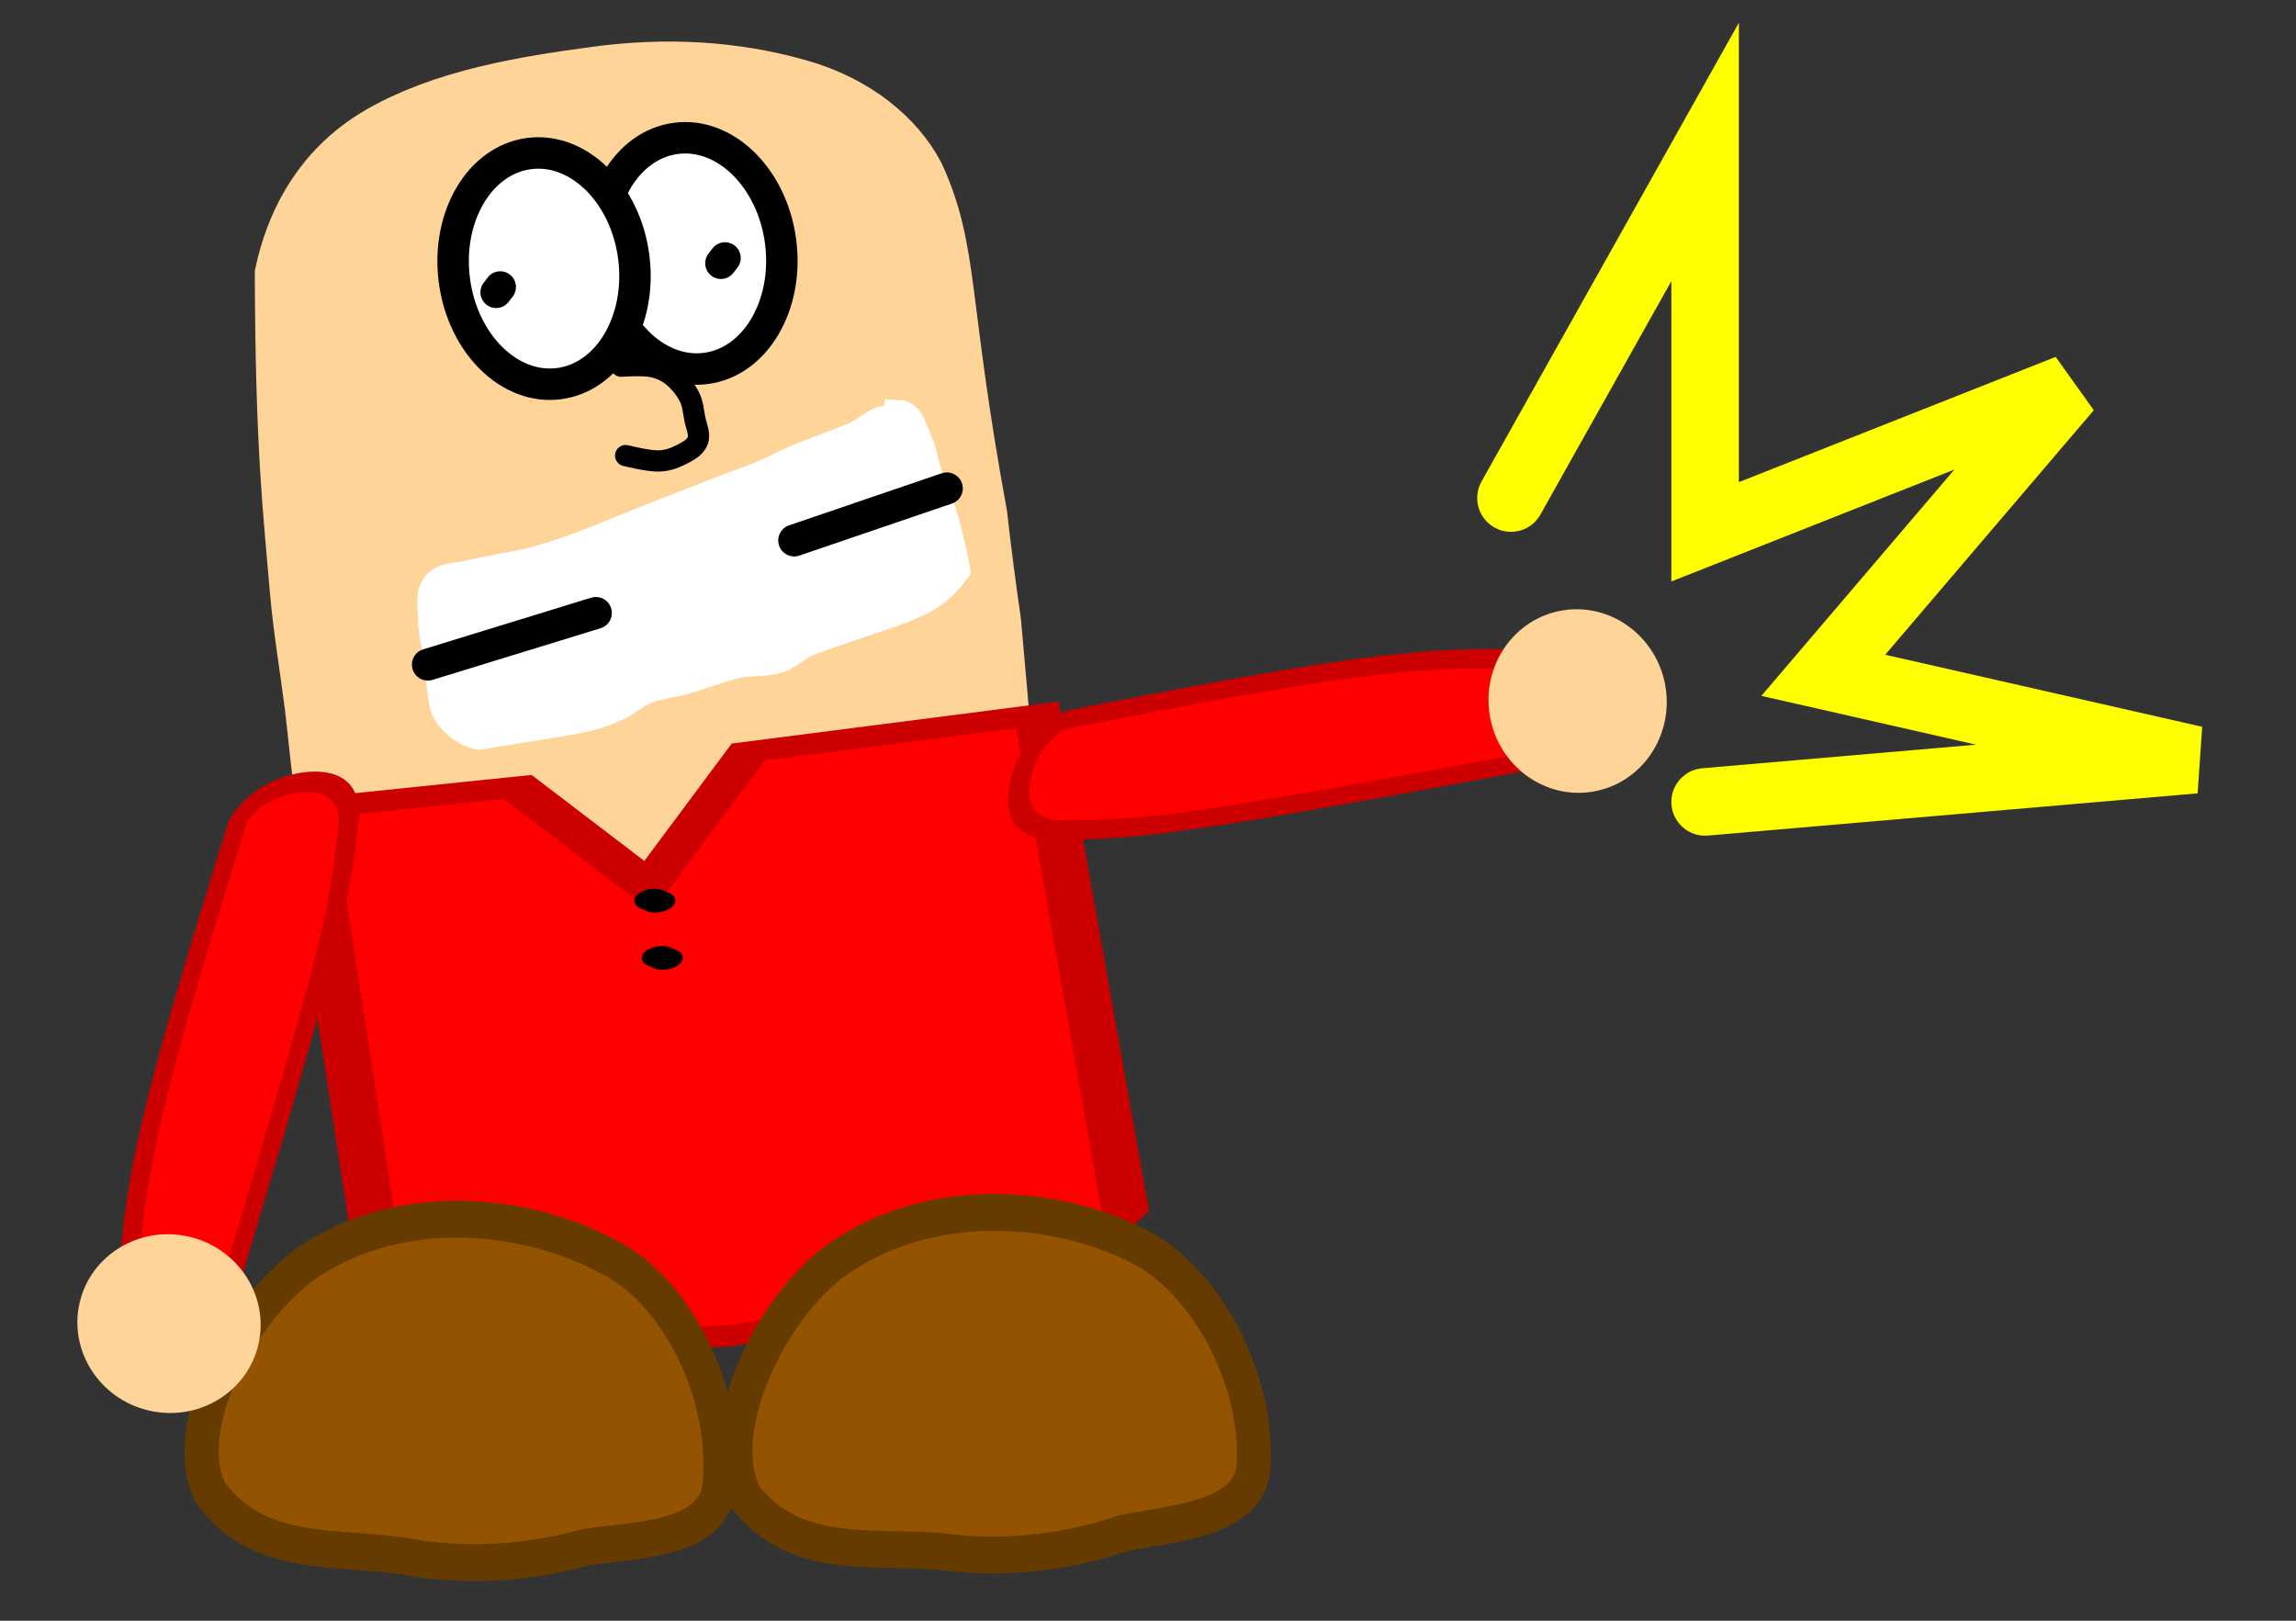 <svg version="1.1" width="68" height="48" viewBox="3 0 68 48" xmlns="http://www.w3.org/2000/svg" xmlns:xlink="http://www.w3.org/1999/xlink">
  <rect x="3" y="0" width="68" height="48" fill="#333333" stroke="none"/>
  <!-- Exported by Scratch - http://scratch.mit.edu/ -->
  <g id="ID0.8060927535407245">
    <path id="ID0.08809070056304336" fill="#FFD499" stroke="#FFD499" stroke-width="2" stroke-linecap="round" d="M 246 185.300 C 245.980 186.048 246.001 186.757 246 187.550 C 245.996 188.249 245.967 188.955 246 189.650 C 246.032 190.318 246.125 190.985 246.200 191.650 C 246.275 192.317 246.350 192.986 246.450 193.650 C 246.550 194.319 246.487 195.051 246.800 195.650 C 247.116 196.255 247.648 196.777 248.250 197.100 C 248.849 197.421 249.571 197.509 250.250 197.500 C 250.916 197.492 251.639 197.409 252.200 197.050 C 252.769 196.685 253.158 196.060 253.450 195.450 C 253.738 194.849 253.850 194.164 253.900 193.500 C 254.047 191.545 254.095 189.568 254.150 187.600 C 254.143 186.901 254.142 186.200 254.150 185.500 C 253.991 181.252 254.228 180.358 253.900 178.850 C 253.715 178.142 253.282 177.502 252.700 177.150 C 251.952 176.691 251.161 176.494 250.350 176.500 C 249.410 176.507 248.387 176.551 247.600 177.050 C 246.923 177.494 246.549 178.360 246.350 179.150 C 246.053 182.515 246.050 183.695 246 185.300 Z " transform="matrix(2.146, -0.277, 0.195, 1.509, -550.9, -194.1)"/>
    <path id="ID0.0726902256719768" fill="#FF0000" stroke="#CC0000" stroke-width="2" stroke-linecap="round" d="M 209.500 227.500 L 209 179.500 L 218 180 L 223 191 L 228 179.500 L 240.500 179.500 L 241.500 227.500 L 239 231.500 L 233.500 233.500 L 224 234.500 L 213.500 232.500 L 209.500 227.500 Z " transform="matrix(0.685, -0.088, 0.04, 0.308, -138.2, -12.95)"/>
    <path id="ID0.8850112343207002" fill="none" stroke="#000000" stroke-width="2" stroke-linecap="round" d="M 240.500 194 L 240.800 194.300 " transform="matrix(0.521, -0.067, 0.04, 0.308, -110.75, -17)"/>
    <path id="ID0.16972909634932876" fill="none" stroke="#000000" stroke-width="2" stroke-linecap="round" d="M 240.500 199.500 L 240.800 199.800 " transform="matrix(0.521, -0.067, 0.04, 0.308, -110.75, -17)"/>
  </g>
  <g id="ID0.1477178898639977">
    <path id="ID0.5619839346036315" fill="#FF0000" stroke="#CC0000" stroke-width="2" stroke-linecap="round" d="M 282.550 231 C 306.841 200.371 308.320 199.171 315.500 193 C 318.114 191.163 320.546 191.730 322.500 193 C 324.499 194.299 326.520 196.941 325.500 199.500 C 309.865 219.642 303.238 227.753 292 235 C 288.841 236.950 281.120 234.340 282.550 231 Z " transform="matrix(-0.144, -0.184, 0.282, -0.22, 25.2, 125.1)"/>
    <path id="ID0.6155663500539958" fill="#FFD499" stroke="none" d="M 241.250 209 C 243.526 209 245.589 209.924 247.082 211.418 C 248.576 212.911 249.500 214.974 249.500 217.250 C 249.500 219.526 248.576 221.589 247.082 223.082 C 245.589 224.576 243.526 225.500 241.250 225.500 C 238.974 225.500 236.911 224.576 235.418 223.082 C 233.924 221.589 233 219.526 233 217.250 C 233 214.974 233.924 212.911 235.418 211.418 C 236.911 209.924 238.974 209 241.250 209 Z " transform="matrix(-0.056, -0.325, 0.315, -0.054, -5.2, 110.9)"/>
  </g>
  <path id="ID0.5486297779716551" fill="#935301" stroke="#663B00" stroke-width="6" stroke-linecap="round" d="M 319.350 238.550 C 307.238 245.500 295.597 266.776 302 278 C 311.189 288.839 325.526 285.577 337.700 286.950 C 347.701 288.070 358.478 286.995 368.500 283.850 C 376.746 282.212 390.961 281.771 391.550 272.850 C 392.439 259.122 383.380 242.675 371 237 C 355.369 229.848 334.427 229.344 319.350 238.550 Z " transform="matrix(0.168, 0, -0, 0.182, -25.65, -6.25)"/>
  <path id="ID0.5486297779716551" fill="#935301" stroke="#663B00" stroke-width="6" stroke-linecap="round" d="M 319.350 238.550 C 307.238 245.500 295.597 266.776 302 278 C 311.189 288.839 325.526 285.577 337.700 286.950 C 347.701 288.070 358.478 286.995 368.500 283.850 C 376.746 282.212 390.961 281.771 391.550 272.850 C 392.439 259.122 383.380 242.675 371 237 C 355.369 229.848 334.427 229.344 319.350 238.550 Z " transform="matrix(0.168, 0.009, -0.01, 0.182, -38.75, -9.15)"/>
  <path id="ID0.643749819137156" fill="#FFFFFF" stroke="#000000" stroke-width="2" d="M 234.750 143.750 C 236.336 143.750 237.774 144.576 238.815 145.911 C 239.856 147.247 240.500 149.090 240.500 151.125 C 240.500 153.160 239.856 155.003 238.815 156.339 C 237.774 157.674 236.336 158.500 234.750 158.500 C 233.164 158.500 231.726 157.674 230.685 156.339 C 229.644 155.003 229 153.160 229 151.125 C 229 149.090 229.644 147.247 230.685 145.911 C 231.726 144.576 233.164 143.750 234.750 143.750 Z " transform="matrix(-0.462, 0.06, 0.06, 0.462, 122.85, -76.4)"/>
  <path id="ID0.643749819137156" fill="#FFFFFF" stroke="#000000" stroke-width="2" d="M 234.750 143.750 C 236.336 143.750 237.774 144.576 238.815 145.911 C 239.856 147.247 240.500 149.090 240.500 151.125 C 240.500 153.160 239.856 155.003 238.815 156.339 C 237.774 157.674 236.336 158.500 234.750 158.500 C 233.164 158.500 231.726 157.674 230.685 156.339 C 229.644 155.003 229 153.160 229 151.125 C 229 149.090 229.644 147.247 230.685 145.911 C 231.726 144.576 233.164 143.750 234.750 143.750 Z " transform="matrix(-0.462, 0.06, 0.06, 0.462, 118.5, -75.95)"/>
  <path id="ID0.7692075585946441" fill="none" stroke="#000000" stroke-width="2" stroke-linecap="round" d="M 233.750 150.250 L 234.050 150.550 " transform="matrix(-0.462, 0.06, 0.06, 0.462, 123.45, -75.8)"/>
  <path id="ID0.731148752849549" fill="none" stroke="#000000" stroke-width="2" stroke-linecap="round" d="M 242.500 150 L 242.800 150.300 " transform="matrix(-0.462, 0.06, 0.06, 0.462, 120.85, -75.35)"/>
  <path id="ID0.8540973095223308" fill="none" stroke="#000000" stroke-width="2" stroke-linecap="round" d="M 255.250 160.850 C 255.250 160.850 253.312 160.956 252.400 161.250 C 251.731 161.466 251.089 161.846 250.600 162.350 C 250.012 162.957 249.545 163.708 249.250 164.500 C 248.999 165.176 249.042 165.930 249 166.650 C 248.959 167.348 248.664 168.136 249 168.750 C 249.330 169.354 250.102 169.617 250.750 169.850 C 251.430 170.094 252.182 170.234 252.900 170.150 C 253.936 170.029 255.900 169.250 255.900 169.250 " transform="matrix(-0.312, 0.04, 0.04, 0.312, 94.6, -49.55)"/>
  <g id="ID0.9504517368040979">
    <path id="ID0.36374237248674035" fill="#FFFFFF" stroke="#FFFFFF" stroke-width="2" stroke-linecap="round" d="M 255.650 198 C 256.477 197.339 257.355 198.205 258.300 198.500 C 258.955 198.705 259.634 198.833 260.300 199 C 260.966 199.167 261.640 199.311 262.300 199.500 C 263.039 199.711 263.759 199.996 264.500 200.200 C 265.209 200.395 265.936 200.525 266.650 200.700 C 268.650 201.191 270.653 201.695 272.650 202.200 C 273.484 202.411 274.315 202.643 275.150 202.850 C 275.864 203.026 276.579 203.206 277.300 203.350 C 277.995 203.489 278.696 203.616 279.400 203.700 C 280.096 203.783 280.801 203.799 281.500 203.850 C 282.166 203.899 282.837 203.917 283.500 204 C 284.171 204.084 285.007 203.887 285.500 204.350 C 286 204.820 285.915 205.669 286 206.350 C 286.083 207.011 286 207.684 286 208.350 C 286 209.016 286.033 209.685 286 210.350 C 285.967 211.018 286.113 211.758 285.800 212.350 C 285.453 213.006 284.849 213.612 284.150 213.850 C 280.526 213.723 279.179 213.736 277.400 213.600 C 276.723 213.550 276.054 213.384 275.400 213.200 C 274.716 212.966 274.100 212.519 273.400 212.350 C 272.668 212.173 271.897 212.196 271.150 212.100 C 269.900 211.943 268.782 211.629 267.650 211.500 C 266.694 211.429 265.720 211.664 264.900 211.500 C 264.228 211.362 263.702 210.887 263 210.700 C 256.578 209.278 255.252 209.498 253.300 207.500 C 253.546 203.385 254.079 202.581 254.300 201.200 C 254.412 200.500 254.431 199.774 254.650 199.100 C 254.836 198.526 254.905 197.598 255.500 197.500 Z " transform="matrix(-0.469, 0.061, 0.061, 0.469, 137.4, -95.9)"/>
    <path id="ID0.22580166859552264" fill="none" stroke="#000000" stroke-width="2" stroke-linecap="round" d="M 253.100 202.400 L 263 204.400 " transform="matrix(-0.469, 0.061, 0.061, 0.469, 137.4, -95.9)"/>
    <path id="ID0.35463656252250075" fill="none" stroke="#000000" stroke-width="2" stroke-linecap="round" d="M 286.750 209.150 L 275.900 207.300 " transform="matrix(-0.469, 0.061, 0.061, 0.469, 137.4, -95.9)"/>
  </g>
  <g id="ID0.1477178898639977">
    <path id="ID0.5619839346036315" fill="#FF0000" stroke="#CC0000" stroke-width="2" stroke-linecap="round" d="M 282.550 231 C 306.841 200.371 308.320 199.171 315.500 193 C 318.114 191.163 320.546 191.730 322.500 193 C 324.499 194.299 326.520 196.941 325.500 199.500 C 309.865 219.642 303.238 227.753 292 235 C 288.841 236.950 281.120 234.340 282.550 231 Z " transform="matrix(-0.168, -0.162, -0.249, 0.257, 114.4, 25.8)"/>
    <path id="ID0.6155663500539958" fill="#FFD499" stroke="none" d="M 241.250 209 C 243.526 209 245.589 209.924 247.082 211.418 C 248.576 212.911 249.500 214.974 249.500 217.250 C 249.500 219.526 248.576 221.589 247.082 223.082 C 245.589 224.576 243.526 225.500 241.250 225.500 C 238.974 225.500 236.911 224.576 235.418 223.082 C 233.924 221.589 233 219.526 233 217.250 C 233 214.974 233.924 212.911 235.418 211.418 C 236.911 209.924 238.974 209 241.250 209 Z " transform="matrix(-0.317, -0.09, -0.088, 0.308, 103.6, -6)"/>
  </g>
  <path id="ID0.9925453807227314" fill="none" stroke="#FFFF00" stroke-width="2" stroke-linecap="round" d="M 265.750 161.750 L 271.500 151.500 L 271.500 162.750 L 282.250 158.500 L 275 167 L 286 169.500 L 271.500 170.750 " transform="matrix(1, 0, 0, 1, -218, -147)"/>
</svg>